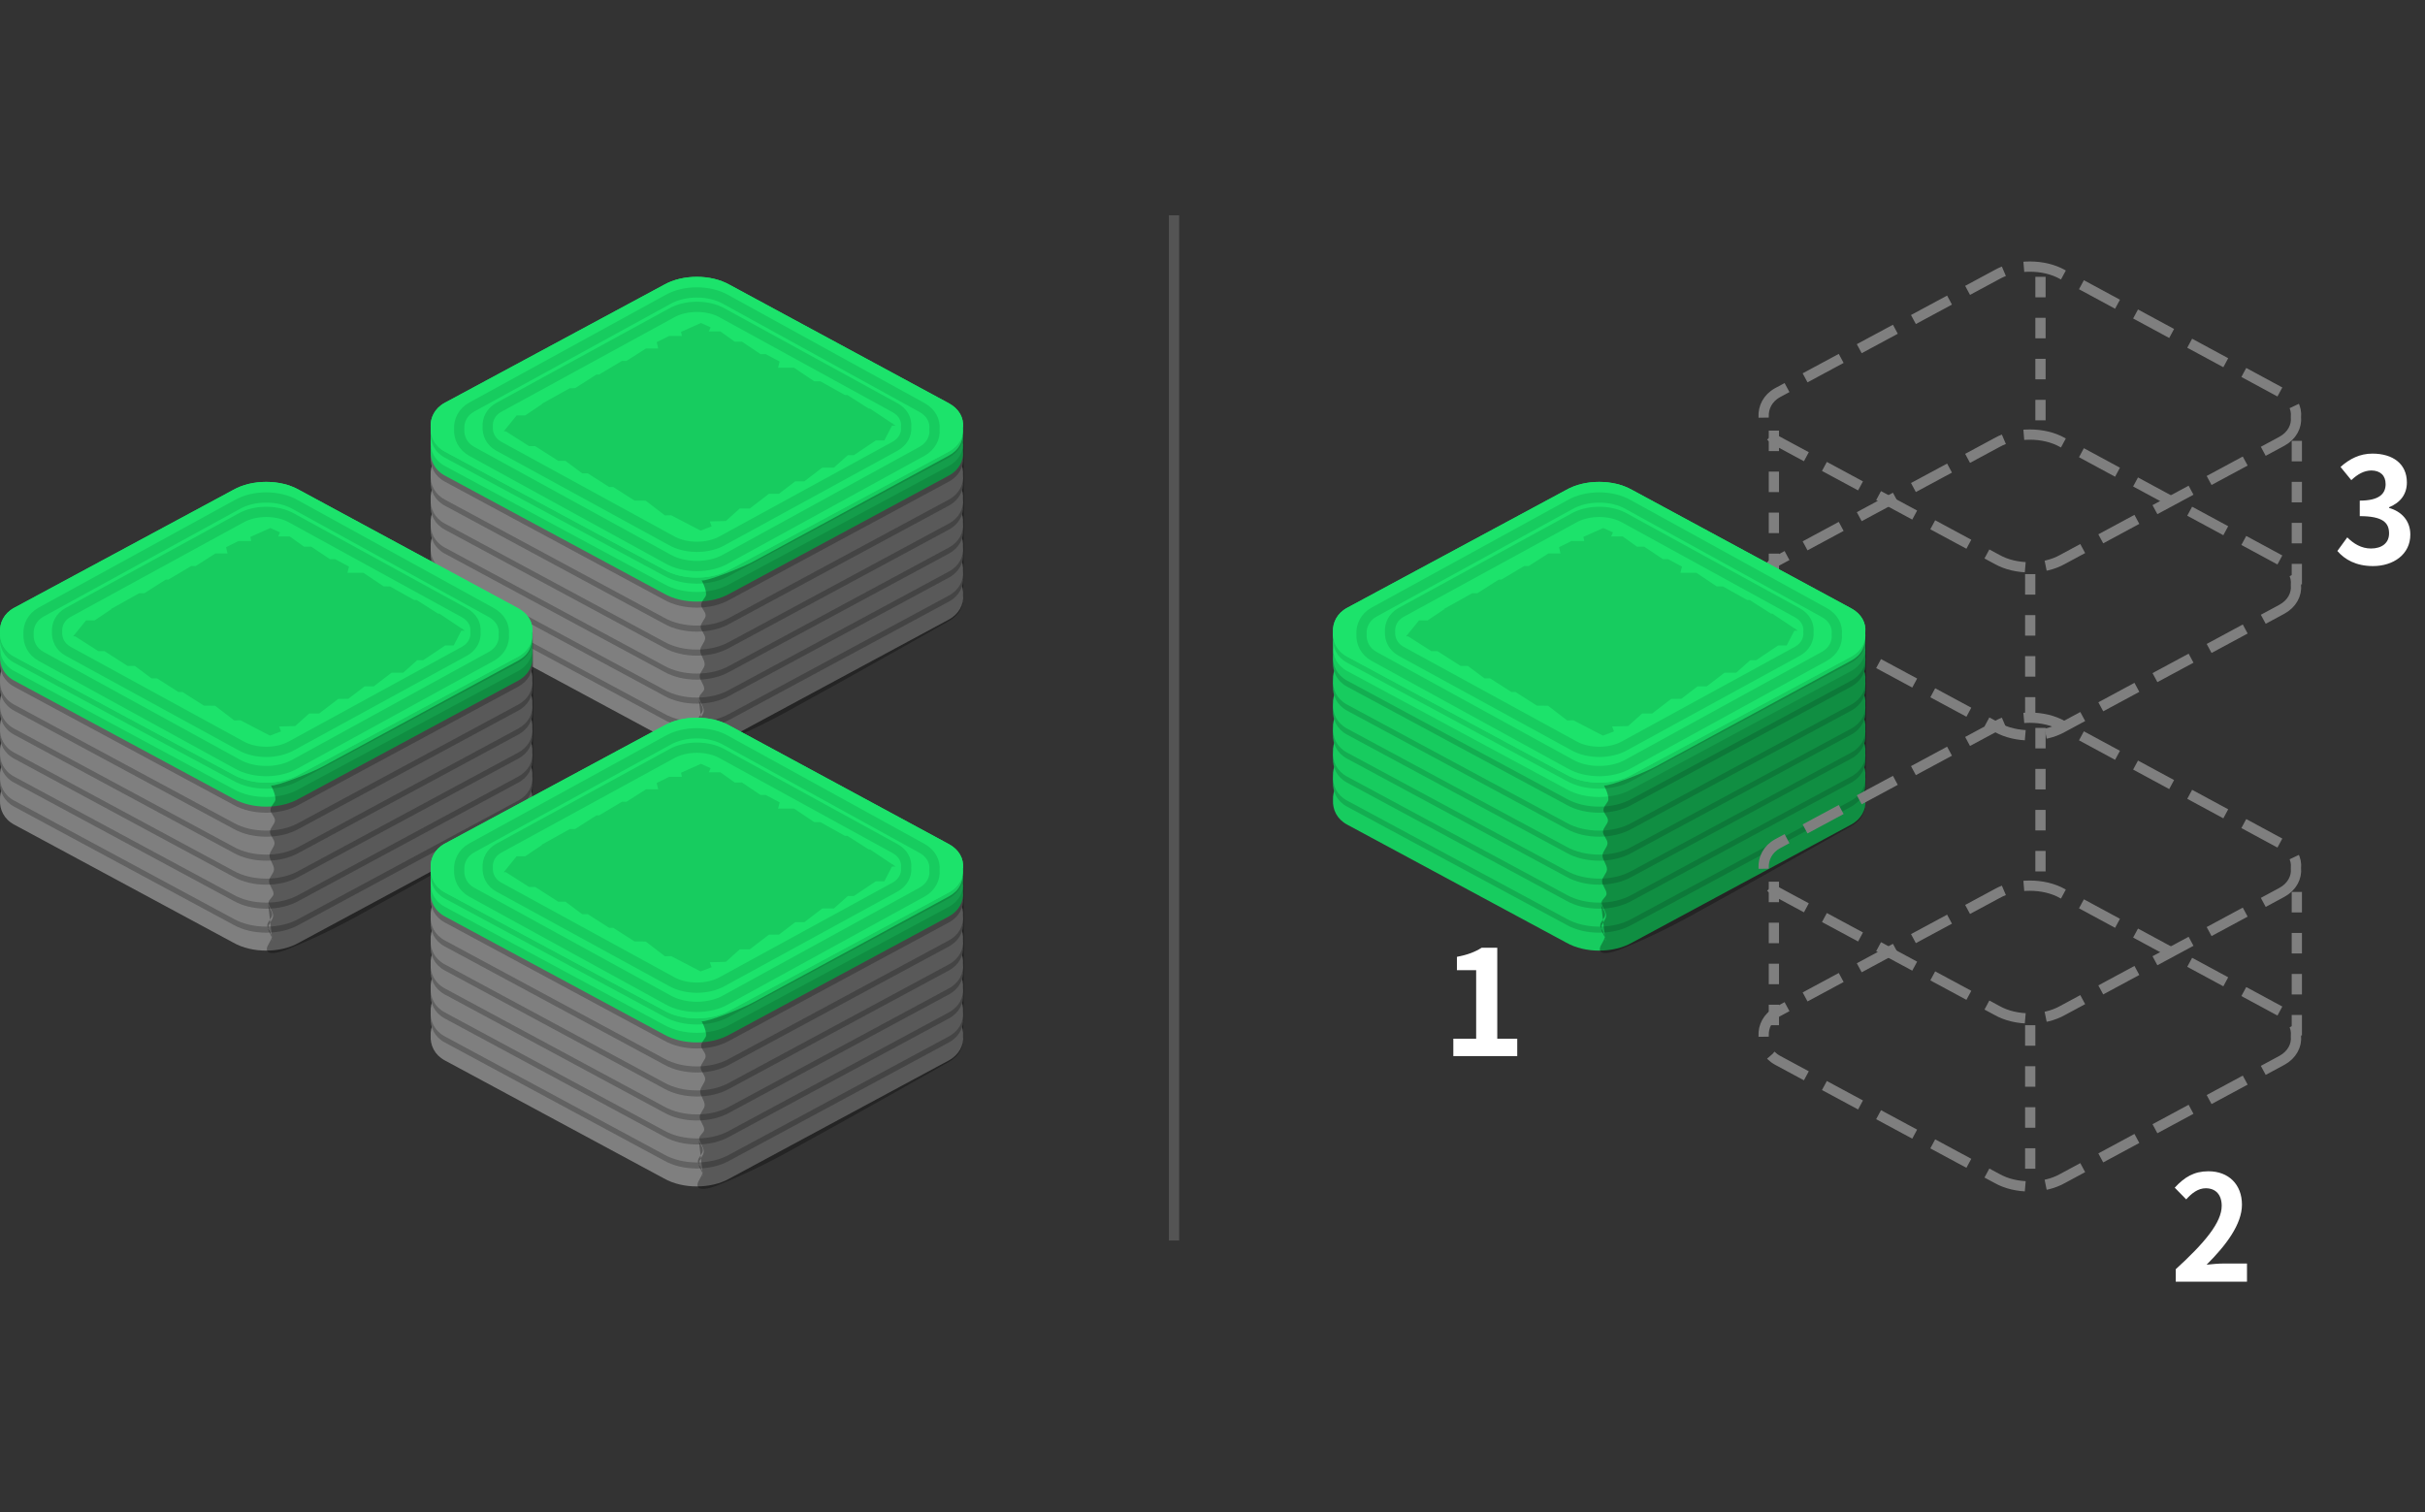 <svg 
 xmlns="http://www.w3.org/2000/svg"
 xmlns:xlink="http://www.w3.org/1999/xlink"
 width="236.5px" height="147.5px">
<rect width="100%" height="100%" fill="#333333" stroke="none"/>
<path fill-rule="evenodd"  fill="rgb(127, 127, 127)"
 d="M92.542,60.428 C93.533,59.891 94.003,58.957 93.913,58.076 C94.010,57.143 93.533,56.261 92.542,55.723 L71.173,44.174 C70.227,43.636 69.094,43.389 67.960,43.389 C66.828,43.389 65.687,43.636 64.741,44.174 L43.373,55.678 C42.381,56.216 41.956,57.149 42.001,58.030 C41.956,58.964 42.381,59.891 43.373,60.428 L64.741,71.939 C65.687,72.477 66.821,72.723 67.960,72.723 C69.094,72.723 70.227,72.477 71.173,71.939 L92.542,60.428 Z"/>
<path fill-rule="evenodd"  fill="rgb(98, 98, 98)"
 d="M92.542,58.680 C93.533,58.142 94.003,57.209 93.913,56.328 C94.010,55.395 93.533,54.513 92.542,53.975 L71.173,42.425 C70.227,41.887 69.094,41.641 67.960,41.641 C66.828,41.641 65.687,41.887 64.741,42.425 L43.373,53.930 C42.381,54.468 41.956,55.401 42.001,56.282 C41.956,57.216 42.381,58.142 43.373,58.680 L64.741,70.191 C65.687,70.729 66.821,70.975 67.960,70.975 C69.094,70.975 70.227,70.729 71.173,70.191 L92.542,58.680 Z"/>
<path fill-rule="evenodd"  fill="rgb(127, 127, 127)"
 d="M92.542,58.088 C93.533,57.550 94.003,56.617 93.913,55.735 C94.010,54.802 93.533,53.920 92.542,53.382 L71.173,41.833 C70.227,41.295 69.094,41.049 67.960,41.049 C66.828,41.049 65.687,41.295 64.741,41.833 L43.373,53.337 C42.381,53.875 41.956,54.808 42.001,55.690 C41.956,56.623 42.381,57.550 43.373,58.088 L64.741,69.598 C65.687,70.136 66.821,70.382 67.960,70.382 C69.094,70.382 70.227,70.136 71.173,69.598 L92.542,58.088 Z"/>
<path fill-rule="evenodd"  fill="rgb(98, 98, 98)"
 d="M92.542,56.340 C93.533,55.802 94.003,54.868 93.913,53.987 C94.010,53.054 93.533,52.172 92.542,51.634 L71.173,40.085 C70.227,39.547 69.094,39.300 67.960,39.300 C66.828,39.300 65.687,39.547 64.741,40.085 L43.373,51.589 C42.381,52.127 41.956,53.060 42.001,53.941 C41.956,54.875 42.381,55.802 43.373,56.340 L64.741,67.850 C65.687,68.388 66.821,68.634 67.960,68.634 C69.094,68.634 70.227,68.388 71.173,67.850 L92.542,56.340 Z"/>
<path fill-rule="evenodd"  fill="rgb(127, 127, 127)"
 d="M92.542,55.747 C93.533,55.209 94.003,54.276 93.913,53.394 C94.010,52.461 93.533,51.580 92.542,51.042 L71.173,39.492 C70.227,38.954 69.094,38.708 67.960,38.708 C66.828,38.708 65.687,38.954 64.741,39.492 L43.373,50.996 C42.381,51.534 41.956,52.468 42.001,53.349 C41.956,54.282 42.381,55.209 43.373,55.747 L64.741,67.257 C65.687,67.796 66.821,68.042 67.960,68.042 C69.094,68.042 70.227,67.796 71.173,67.257 L92.542,55.747 Z"/>
<path fill-rule="evenodd"  fill="rgb(98, 98, 98)"
 d="M92.542,53.999 C93.533,53.461 94.003,52.528 93.913,51.646 C94.010,50.713 93.533,49.831 92.542,49.293 L71.173,37.744 C70.227,37.206 69.094,36.960 67.960,36.960 C66.828,36.960 65.687,37.206 64.741,37.744 L43.373,49.248 C42.381,49.786 41.956,50.719 42.001,51.601 C41.956,52.534 42.381,53.461 43.373,53.999 L64.741,65.509 C65.687,66.047 66.821,66.294 67.960,66.294 C69.094,66.294 70.227,66.047 71.173,65.509 L92.542,53.999 Z"/>
<path fill-rule="evenodd"  fill="rgb(127, 127, 127)"
 d="M92.542,53.406 C93.533,52.868 94.003,51.935 93.913,51.054 C94.010,50.120 93.533,49.239 92.542,48.701 L71.173,37.151 C70.227,36.613 69.094,36.367 67.960,36.367 C66.828,36.367 65.687,36.613 64.741,37.151 L43.373,48.655 C42.381,49.193 41.956,50.127 42.001,51.008 C41.956,51.941 42.381,52.868 43.373,53.406 L64.741,64.917 C65.687,65.455 66.821,65.701 67.960,65.701 C69.094,65.701 70.227,65.455 71.173,64.917 L92.542,53.406 Z"/>
<path fill-rule="evenodd"  fill="rgb(98, 98, 98)"
 d="M92.542,51.658 C93.533,51.120 94.003,50.187 93.913,49.305 C94.010,48.372 93.533,47.491 92.542,46.953 L71.173,35.403 C70.227,34.865 69.094,34.619 67.960,34.619 C66.828,34.619 65.687,34.865 64.741,35.403 L43.373,46.907 C42.381,47.445 41.956,48.378 42.001,49.260 C41.956,50.193 42.381,51.120 43.373,51.658 L64.741,63.168 C65.687,63.707 66.821,63.953 67.960,63.953 C69.094,63.953 70.227,63.707 71.173,63.168 L92.542,51.658 Z"/>
<path fill-rule="evenodd"  fill="rgb(127, 127, 127)"
 d="M92.542,51.065 C93.533,50.528 94.003,49.594 93.913,48.713 C94.010,47.779 93.533,46.898 92.542,46.360 L71.173,34.810 C70.227,34.273 69.094,34.026 67.960,34.026 C66.828,34.026 65.687,34.273 64.741,34.810 L43.373,46.315 C42.381,46.853 41.956,47.786 42.001,48.667 C41.956,49.600 42.381,50.528 43.373,51.065 L64.741,62.576 C65.687,63.114 66.821,63.360 67.960,63.360 C69.094,63.360 70.227,63.114 71.173,62.576 L92.542,51.065 Z"/>
<path fill-rule="evenodd"  fill="rgb(98, 98, 98)"
 d="M92.542,49.317 C93.533,48.779 94.003,47.846 93.913,46.965 C94.010,46.031 93.533,45.150 92.542,44.612 L71.173,33.062 C70.227,32.524 69.094,32.278 67.960,32.278 C66.828,32.278 65.687,32.524 64.741,33.062 L43.373,44.566 C42.381,45.104 41.956,46.038 42.001,46.919 C41.956,47.852 42.381,48.779 43.373,49.317 L64.741,60.828 C65.687,61.366 66.821,61.612 67.960,61.612 C69.094,61.612 70.227,61.366 71.173,60.828 L92.542,49.317 Z"/>
<path fill-rule="evenodd"  fill="rgb(127, 127, 127)"
 d="M92.542,48.725 C93.533,48.187 94.003,47.253 93.913,46.372 C94.010,45.439 93.533,44.557 92.542,44.019 L71.173,32.470 C70.227,31.932 69.094,31.685 67.960,31.685 C66.828,31.685 65.687,31.932 64.741,32.470 L43.373,43.974 C42.381,44.512 41.956,45.445 42.001,46.327 C41.956,47.259 42.381,48.187 43.373,48.725 L64.741,60.235 C65.687,60.773 66.821,61.019 67.960,61.019 C69.094,61.019 70.227,60.773 71.173,60.235 L92.542,48.725 Z"/>
<path fill-rule="evenodd"  fill="rgb(98, 98, 98)"
 d="M92.542,46.976 C93.533,46.438 94.003,45.505 93.913,44.624 C94.010,43.691 93.533,42.809 92.542,42.271 L71.173,30.722 C70.227,30.184 69.094,29.937 67.960,29.937 C66.828,29.937 65.687,30.184 64.741,30.722 L43.373,42.226 C42.381,42.764 41.956,43.697 42.001,44.578 C41.956,45.512 42.381,46.438 43.373,46.976 L64.741,58.487 C65.687,59.025 66.821,59.271 67.960,59.271 C69.094,59.271 70.227,59.025 71.173,58.487 L92.542,46.976 Z"/>
<path fill-rule="evenodd"  fill="rgb(23, 204, 95)"
 d="M92.542,46.384 C93.533,45.846 94.003,44.913 93.913,44.031 C94.010,43.098 93.533,42.216 92.542,41.678 L71.173,30.129 C70.227,29.591 69.094,29.345 67.960,29.345 C66.828,29.345 65.687,29.591 64.741,30.129 L43.373,41.633 C42.381,42.171 41.956,43.104 42.001,43.986 C41.956,44.919 42.381,45.846 43.373,46.384 L64.741,57.894 C65.687,58.432 66.821,58.679 67.960,58.679 C69.094,58.679 70.227,58.432 71.173,57.894 L92.542,46.384 Z"/>
<path fill-rule="evenodd"  fill="rgb(28, 227, 107)"
 d="M92.542,45.447 C93.533,44.910 94.003,43.976 93.913,43.095 C94.010,42.162 93.533,41.280 92.542,40.742 L71.173,29.192 C70.227,28.654 69.094,28.408 67.960,28.408 C66.828,28.408 65.687,28.654 64.741,29.192 L43.373,40.697 C42.381,41.235 41.956,42.168 42.001,43.049 C41.956,43.983 42.381,44.910 43.373,45.447 L64.741,56.958 C65.687,57.496 66.821,57.742 67.960,57.742 C69.094,57.742 70.227,57.496 71.173,56.958 L92.542,45.447 Z"/>
<path fill-rule="evenodd"  fill="rgb(23, 204, 95)"
 d="M92.542,44.636 C93.533,44.098 94.003,43.164 93.913,42.283 C94.010,41.350 93.533,40.468 92.542,39.930 L71.173,28.381 C70.227,27.843 69.094,27.596 67.960,27.596 C66.828,27.596 65.687,27.843 64.741,28.381 L43.373,39.885 C42.381,40.423 41.956,41.356 42.001,42.238 C41.956,43.171 42.381,44.098 43.373,44.636 L64.741,56.146 C65.687,56.684 66.821,56.930 67.960,56.930 C69.094,56.930 70.227,56.684 71.173,56.146 L92.542,44.636 Z"/>
<path fill-rule="evenodd"  fill="rgb(28, 227, 107)"
 d="M92.542,44.043 C93.533,43.505 94.003,42.572 93.913,41.690 C94.010,40.757 93.533,39.876 92.542,39.337 L71.173,27.788 C70.227,27.250 69.094,27.004 67.960,27.004 C66.828,27.004 65.687,27.250 64.741,27.788 L43.373,39.292 C42.381,39.830 41.956,40.764 42.001,41.645 C41.956,42.578 42.381,43.505 43.373,44.043 L64.741,55.554 C65.687,56.091 66.821,56.338 67.960,56.338 C69.094,56.338 70.227,56.091 71.173,55.554 L92.542,44.043 Z"/>
<path fill-rule="evenodd"  fill="rgb(28, 227, 107)"
 d="M92.542,44.043 C93.533,43.505 94.003,42.572 93.913,41.690 C94.010,40.757 93.533,39.876 92.542,39.337 L71.173,27.788 C70.227,27.250 69.094,27.004 67.960,27.004 C66.828,27.004 65.687,27.250 64.741,27.788 L43.373,39.292 C42.381,39.830 41.956,40.764 42.001,41.645 C41.956,42.578 42.381,43.505 43.373,44.043 L64.741,55.554 C65.687,56.091 66.821,56.338 67.960,56.338 C69.094,56.338 70.227,56.091 71.173,55.554 L92.542,44.043 Z"/>
<path fill-rule="evenodd"  stroke="rgb(23, 204, 95)" stroke-width="1px" stroke-linecap="butt" stroke-linejoin="miter" fill="none"
 d="M87.291,43.526 C88.070,43.097 88.439,42.352 88.369,41.649 C88.444,40.904 88.070,40.200 87.291,39.771 L70.494,30.555 C69.751,30.125 68.860,29.929 67.969,29.929 C67.078,29.929 66.183,30.125 65.439,30.555 L48.643,39.735 C47.863,40.164 47.529,40.909 47.565,41.613 C47.529,42.357 47.863,43.097 48.643,43.526 L65.439,52.712 C66.183,53.141 67.073,53.338 67.969,53.338 C68.860,53.338 69.751,53.141 70.494,52.712 L87.291,43.526 Z"/>
<path fill-rule="evenodd"  stroke="rgb(23, 204, 95)" stroke-width="1px" stroke-linecap="butt" stroke-linejoin="miter" fill="none"
 d="M89.911,44.026 C90.796,43.536 91.215,42.688 91.135,41.886 C91.221,41.036 90.796,40.235 89.911,39.745 L70.830,29.238 C69.986,28.749 68.973,28.525 67.962,28.525 C66.950,28.525 65.932,28.749 65.087,29.238 L46.007,39.704 C45.122,40.193 44.743,41.042 44.783,41.844 C44.743,42.693 45.122,43.536 46.007,44.026 L65.087,54.497 C65.932,54.987 66.944,55.211 67.962,55.211 C68.973,55.211 69.986,54.987 70.830,54.497 L89.911,44.026 Z"/>
<path fill-rule="evenodd"  stroke="rgb(23, 204, 95)" stroke-width="1px" stroke-linecap="butt" stroke-linejoin="miter" fill="none"
 d="M69.103,32.384 L68.359,32.051 L66.622,32.827 L70.095,32.827 L70.715,33.270 L65.382,33.270 L64.267,33.823 L72.203,33.823 L73.196,34.488 L63.150,34.488 L62.282,35.041 L74.559,35.041 L75.799,35.705 L60.794,35.705 L59.678,36.370 L77.288,36.370 L78.280,37.034 L58.313,37.034 L57.446,37.588 L79.892,37.698 L80.884,38.252 L55.709,38.363 L54.717,38.916 L82.496,39.027 L83.365,39.581 L53.353,39.692 L52.361,40.356 L84.701,40.356 L85.693,41.020 L50.624,41.020 L50.176,41.574 L86.286,41.796 L85.941,42.460 L50.873,42.460 L51.741,43.013 L84.109,43.235 L83.117,43.900 L53.725,43.900 L54.593,44.453 L81.876,44.453 L81.132,45.117 L56.205,45.117 L56.950,45.671 L79.148,45.782 L78.280,46.446 L58.686,46.446 L59.553,47.000 L76.668,47.000 L75.799,47.664 L61.166,47.775 L62.034,48.328 L73.815,48.439 L72.947,49.104 L64.142,49.104 L65.011,49.768 L71.335,49.657 L70.591,50.322 L66.870,50.432 L68.359,51.208 L69.227,50.875 "/>
<path fill-rule="evenodd"  opacity="0.302" fill="rgb(0, 0, 0)"
 d="M92.542,60.578 C93.533,60.040 94.003,59.107 93.913,58.226 C94.010,57.293 94.044,40.762 93.913,41.690 C94.003,43.076 93.527,43.900 92.536,44.439 L73.526,54.738 C72.580,55.276 68.901,56.746 68.426,56.610 C68.422,56.609 68.876,57.400 68.862,57.982 C68.856,58.265 68.384,58.609 68.376,59.007 C68.369,59.317 68.825,59.660 68.818,60.032 C68.811,60.375 68.339,60.743 68.332,61.132 C68.325,61.490 68.781,61.865 68.773,62.257 C68.765,62.638 68.294,63.035 68.286,63.444 C68.278,63.884 68.732,64.340 68.723,64.808 C68.716,65.179 68.245,65.558 68.238,65.944 C68.230,66.355 68.686,66.774 68.678,67.198 C68.673,67.467 68.204,67.738 68.199,68.011 C68.191,68.441 68.646,68.877 68.638,69.317 C68.631,69.715 68.159,70.115 68.152,70.518 C68.144,70.931 68.600,71.346 68.592,71.762 C68.584,72.180 68.113,67.599 68.106,68.018 C68.098,68.416 68.555,68.813 68.547,69.209 C68.541,69.558 68.071,69.907 68.065,70.254 C68.058,70.618 68.515,70.981 68.508,71.341 C68.501,71.757 68.029,72.169 68.022,72.576 C68.015,72.988 68.527,73.153 69.818,72.678 C70.248,72.519 73.148,71.387 76.772,69.401 C83.814,65.542 92.542,60.578 92.542,60.578 Z"/>
<path fill-rule="evenodd"  fill="rgb(127, 127, 127)"
 d="M50.542,80.428 C51.533,79.890 52.003,78.957 51.913,78.076 C52.010,77.143 51.533,76.261 50.542,75.723 L29.173,64.174 C28.227,63.636 27.094,63.389 25.961,63.389 C24.828,63.389 23.688,63.636 22.741,64.174 L1.373,75.678 C0.382,76.216 -0.043,77.149 0.001,78.031 C-0.043,78.964 0.382,79.890 1.373,80.428 L22.741,91.939 C23.688,92.477 24.821,92.723 25.961,92.723 C27.094,92.723 28.227,92.477 29.173,91.939 L50.542,80.428 Z"/>
<path fill-rule="evenodd"  fill="rgb(98, 98, 98)"
 d="M50.542,78.680 C51.533,78.143 52.003,77.209 51.913,76.328 C52.010,75.394 51.533,74.513 50.542,73.975 L29.173,62.425 C28.227,61.887 27.094,61.641 25.961,61.641 C24.828,61.641 23.688,61.887 22.741,62.425 L1.373,73.930 C0.382,74.468 -0.043,75.401 0.001,76.282 C-0.043,77.215 0.382,78.143 1.373,78.680 L22.741,90.191 C23.688,90.729 24.821,90.975 25.961,90.975 C27.094,90.975 28.227,90.729 29.173,90.191 L50.542,78.680 Z"/>
<path fill-rule="evenodd"  fill="rgb(127, 127, 127)"
 d="M50.542,78.088 C51.533,77.550 52.003,76.617 51.913,75.735 C52.010,74.802 51.533,73.920 50.542,73.382 L29.173,61.833 C28.227,61.295 27.094,61.049 25.961,61.049 C24.828,61.049 23.688,61.295 22.741,61.833 L1.373,73.337 C0.382,73.875 -0.043,74.808 0.001,75.690 C-0.043,76.623 0.382,77.550 1.373,78.088 L22.741,89.598 C23.688,90.136 24.821,90.382 25.961,90.382 C27.094,90.382 28.227,90.136 29.173,89.598 L50.542,78.088 Z"/>
<path fill-rule="evenodd"  fill="rgb(98, 98, 98)"
 d="M50.542,76.340 C51.533,75.802 52.003,74.868 51.913,73.987 C52.010,73.054 51.533,72.172 50.542,71.634 L29.173,60.085 C28.227,59.547 27.094,59.300 25.961,59.300 C24.828,59.300 23.688,59.547 22.741,60.085 L1.373,71.589 C0.382,72.127 -0.043,73.060 0.001,73.942 C-0.043,74.875 0.382,75.802 1.373,76.340 L22.741,87.850 C23.688,88.388 24.821,88.634 25.961,88.634 C27.094,88.634 28.227,88.388 29.173,87.850 L50.542,76.340 Z"/>
<path fill-rule="evenodd"  fill="rgb(127, 127, 127)"
 d="M50.542,75.747 C51.533,75.209 52.003,74.276 51.913,73.394 C52.010,72.461 51.533,71.579 50.542,71.041 L29.173,59.492 C28.227,58.954 27.094,58.708 25.961,58.708 C24.828,58.708 23.688,58.954 22.741,59.492 L1.373,70.996 C0.382,71.534 -0.043,72.467 0.001,73.349 C-0.043,74.282 0.382,75.209 1.373,75.747 L22.741,87.257 C23.688,87.795 24.821,88.042 25.961,88.042 C27.094,88.042 28.227,87.795 29.173,87.257 L50.542,75.747 Z"/>
<path fill-rule="evenodd"  fill="rgb(98, 98, 98)"
 d="M50.542,73.999 C51.533,73.461 52.003,72.528 51.913,71.646 C52.010,70.713 51.533,69.831 50.542,69.293 L29.173,57.744 C28.227,57.206 27.094,56.960 25.961,56.960 C24.828,56.960 23.688,57.206 22.741,57.744 L1.373,69.248 C0.382,69.786 -0.043,70.719 0.001,71.601 C-0.043,72.534 0.382,73.461 1.373,73.999 L22.741,85.509 C23.688,86.047 24.821,86.294 25.961,86.294 C27.094,86.294 28.227,86.047 29.173,85.509 L50.542,73.999 Z"/>
<path fill-rule="evenodd"  fill="rgb(127, 127, 127)"
 d="M50.542,73.406 C51.533,72.868 52.003,71.935 51.913,71.054 C52.010,70.120 51.533,69.239 50.542,68.701 L29.173,57.151 C28.227,56.613 27.094,56.367 25.961,56.367 C24.828,56.367 23.688,56.613 22.741,57.151 L1.373,68.656 C0.382,69.193 -0.043,70.127 0.001,71.008 C-0.043,71.941 0.382,72.868 1.373,73.406 L22.741,84.917 C23.688,85.455 24.821,85.701 25.961,85.701 C27.094,85.701 28.227,85.455 29.173,84.917 L50.542,73.406 Z"/>
<path fill-rule="evenodd"  fill="rgb(98, 98, 98)"
 d="M50.542,71.658 C51.533,71.120 52.003,70.187 51.913,69.305 C52.010,68.372 51.533,67.491 50.542,66.952 L29.173,55.403 C28.227,54.865 27.094,54.619 25.961,54.619 C24.828,54.619 23.688,54.865 22.741,55.403 L1.373,66.907 C0.382,67.445 -0.043,68.379 0.001,69.260 C-0.043,70.193 0.382,71.120 1.373,71.658 L22.741,83.168 C23.688,83.706 24.821,83.953 25.961,83.953 C27.094,83.953 28.227,83.706 29.173,83.168 L50.542,71.658 Z"/>
<path fill-rule="evenodd"  fill="rgb(127, 127, 127)"
 d="M50.542,71.066 C51.533,70.527 52.003,69.594 51.913,68.713 C52.010,67.780 51.533,66.898 50.542,66.360 L29.173,54.810 C28.227,54.272 27.094,54.026 25.961,54.026 C24.828,54.026 23.688,54.272 22.741,54.810 L1.373,66.315 C0.382,66.853 -0.043,67.786 0.001,68.667 C-0.043,69.600 0.382,70.527 1.373,71.066 L22.741,82.576 C23.688,83.114 24.821,83.360 25.961,83.360 C27.094,83.360 28.227,83.114 29.173,82.576 L50.542,71.066 Z"/>
<path fill-rule="evenodd"  fill="rgb(98, 98, 98)"
 d="M50.542,69.317 C51.533,68.779 52.003,67.846 51.913,66.965 C52.010,66.031 51.533,65.150 50.542,64.612 L29.173,53.062 C28.227,52.524 27.094,52.278 25.961,52.278 C24.828,52.278 23.688,52.524 22.741,53.062 L1.373,64.567 C0.382,65.104 -0.043,66.038 0.001,66.919 C-0.043,67.852 0.382,68.779 1.373,69.317 L22.741,80.828 C23.688,81.366 24.821,81.612 25.961,81.612 C27.094,81.612 28.227,81.366 29.173,80.828 L50.542,69.317 Z"/>
<path fill-rule="evenodd"  fill="rgb(127, 127, 127)"
 d="M50.542,68.725 C51.533,68.187 52.003,67.254 51.913,66.372 C52.010,65.439 51.533,64.557 50.542,64.019 L29.173,52.470 C28.227,51.932 27.094,51.685 25.961,51.685 C24.828,51.685 23.688,51.932 22.741,52.470 L1.373,63.974 C0.382,64.512 -0.043,65.445 0.001,66.326 C-0.043,67.260 0.382,68.187 1.373,68.725 L22.741,80.235 C23.688,80.773 24.821,81.019 25.961,81.019 C27.094,81.019 28.227,80.773 29.173,80.235 L50.542,68.725 Z"/>
<path fill-rule="evenodd"  fill="rgb(98, 98, 98)"
 d="M50.542,66.977 C51.533,66.438 52.003,65.505 51.913,64.624 C52.010,63.691 51.533,62.809 50.542,62.271 L29.173,50.722 C28.227,50.183 27.094,49.937 25.961,49.937 C24.828,49.937 23.688,50.183 22.741,50.722 L1.373,62.226 C0.382,62.764 -0.043,63.697 0.001,64.578 C-0.043,65.511 0.382,66.438 1.373,66.977 L22.741,78.487 C23.688,79.025 24.821,79.271 25.961,79.271 C27.094,79.271 28.227,79.025 29.173,78.487 L50.542,66.977 Z"/>
<path fill-rule="evenodd"  fill="rgb(23, 204, 95)"
 d="M50.542,66.384 C51.533,65.846 52.003,64.913 51.913,64.031 C52.010,63.098 51.533,62.216 50.542,61.678 L29.173,50.129 C28.227,49.591 27.094,49.345 25.961,49.345 C24.828,49.345 23.688,49.591 22.741,50.129 L1.373,61.633 C0.382,62.171 -0.043,63.104 0.001,63.986 C-0.043,64.919 0.382,65.846 1.373,66.384 L22.741,77.894 C23.688,78.432 24.821,78.679 25.961,78.679 C27.094,78.679 28.227,78.432 29.173,77.894 L50.542,66.384 Z"/>
<path fill-rule="evenodd"  fill="rgb(28, 227, 107)"
 d="M50.542,65.447 C51.533,64.910 52.003,63.976 51.913,63.095 C52.010,62.162 51.533,61.280 50.542,60.742 L29.173,49.192 C28.227,48.654 27.094,48.408 25.961,48.408 C24.828,48.408 23.688,48.654 22.741,49.192 L1.373,60.697 C0.382,61.235 -0.043,62.168 0.001,63.049 C-0.043,63.983 0.382,64.910 1.373,65.447 L22.741,76.958 C23.688,77.496 24.821,77.742 25.961,77.742 C27.094,77.742 28.227,77.496 29.173,76.958 L50.542,65.447 Z"/>
<path fill-rule="evenodd"  fill="rgb(23, 204, 95)"
 d="M50.542,64.636 C51.533,64.098 52.003,63.164 51.913,62.283 C52.010,61.350 51.533,60.468 50.542,59.930 L29.173,48.381 C28.227,47.843 27.094,47.596 25.961,47.596 C24.828,47.596 23.688,47.843 22.741,48.381 L1.373,59.885 C0.382,60.423 -0.043,61.356 0.001,62.238 C-0.043,63.171 0.382,64.098 1.373,64.636 L22.741,76.146 C23.688,76.684 24.821,76.930 25.961,76.930 C27.094,76.930 28.227,76.684 29.173,76.146 L50.542,64.636 Z"/>
<path fill-rule="evenodd"  fill="rgb(28, 227, 107)"
 d="M50.542,64.043 C51.533,63.505 52.003,62.572 51.913,61.690 C52.010,60.757 51.533,59.875 50.542,59.338 L29.173,47.788 C28.227,47.250 27.094,47.004 25.961,47.004 C24.828,47.004 23.688,47.250 22.741,47.788 L1.373,59.292 C0.382,59.830 -0.043,60.763 0.001,61.645 C-0.043,62.578 0.382,63.505 1.373,64.043 L22.741,75.554 C23.688,76.091 24.821,76.338 25.961,76.338 C27.094,76.338 28.227,76.091 29.173,75.554 L50.542,64.043 Z"/>
<path fill-rule="evenodd"  fill="rgb(28, 227, 107)"
 d="M50.542,64.043 C51.533,63.505 52.003,62.572 51.913,61.690 C52.010,60.757 51.533,59.875 50.542,59.338 L29.173,47.788 C28.227,47.250 27.094,47.004 25.961,47.004 C24.828,47.004 23.688,47.250 22.741,47.788 L1.373,59.292 C0.382,59.830 -0.043,60.763 0.001,61.645 C-0.043,62.578 0.382,63.505 1.373,64.043 L22.741,75.554 C23.688,76.091 24.821,76.338 25.961,76.338 C27.094,76.338 28.227,76.091 29.173,75.554 L50.542,64.043 Z"/>
<path fill-rule="evenodd"  stroke="rgb(23, 204, 95)" stroke-width="1px" stroke-linecap="butt" stroke-linejoin="miter" fill="none"
 d="M45.291,63.526 C46.070,63.097 46.440,62.352 46.369,61.649 C46.445,60.904 46.070,60.201 45.291,59.771 L28.494,50.554 C27.751,50.125 26.859,49.929 25.969,49.929 C25.079,49.929 24.183,50.125 23.439,50.554 L6.643,59.735 C5.863,60.164 5.529,60.909 5.564,61.612 C5.529,62.357 5.863,63.097 6.643,63.526 L23.439,72.712 C24.183,73.141 25.074,73.337 25.969,73.337 C26.859,73.337 27.751,73.141 28.494,72.712 L45.291,63.526 Z"/>
<path fill-rule="evenodd"  stroke="rgb(23, 204, 95)" stroke-width="1px" stroke-linecap="butt" stroke-linejoin="miter" fill="none"
 d="M47.910,64.026 C48.795,63.536 49.215,62.687 49.135,61.886 C49.221,61.037 48.795,60.234 47.910,59.745 L28.830,49.238 C27.986,48.749 26.974,48.525 25.962,48.525 C24.950,48.525 23.933,48.749 23.088,49.238 L4.008,59.704 C3.122,60.193 2.743,61.042 2.783,61.844 C2.743,62.693 3.122,63.536 4.008,64.026 L23.088,74.497 C23.933,74.987 24.944,75.211 25.962,75.211 C26.974,75.211 27.986,74.987 28.830,74.497 L47.910,64.026 Z"/>
<path fill-rule="evenodd"  stroke="rgb(23, 204, 95)" stroke-width="1px" stroke-linecap="butt" stroke-linejoin="miter" fill="none"
 d="M27.103,52.384 L26.359,52.051 L24.622,52.826 L28.095,52.826 L28.715,53.269 L23.382,53.269 L22.267,53.823 L30.203,53.823 L31.196,54.487 L21.150,54.487 L20.282,55.041 L32.560,55.041 L33.799,55.706 L18.794,55.706 L17.678,56.370 L35.288,56.370 L36.280,57.034 L16.314,57.034 L15.445,57.588 L37.892,57.699 L38.884,58.252 L13.709,58.363 L12.717,58.917 L40.497,59.027 L41.365,59.581 L11.353,59.691 L10.361,60.356 L42.701,60.356 L43.694,61.020 L8.625,61.020 L8.176,61.574 L44.286,61.795 L43.942,62.460 L8.873,62.460 L9.741,63.014 L42.109,63.235 L41.116,63.899 L11.725,63.899 L12.593,64.453 L39.876,64.453 L39.132,65.117 L14.205,65.117 L14.949,65.671 L37.148,65.782 L36.280,66.446 L16.685,66.446 L17.554,67.000 L34.668,67.000 L33.799,67.664 L19.166,67.775 L20.034,68.329 L31.816,68.439 L30.947,69.103 L22.143,69.103 L23.010,69.768 L29.335,69.657 L28.591,70.322 L24.870,70.432 L26.359,71.207 L27.227,70.875 "/>
<path fill-rule="evenodd"  opacity="0.302" fill="rgb(0, 0, 0)"
 d="M50.542,80.578 C51.533,80.040 52.003,79.107 51.913,78.226 C52.010,77.292 52.044,60.761 51.913,61.690 C52.003,63.076 51.527,63.900 50.536,64.439 L31.526,74.738 C30.580,75.276 26.901,76.746 26.426,76.610 C26.423,76.609 26.877,77.400 26.862,77.982 C26.856,78.265 26.384,78.609 26.376,79.007 C26.369,79.318 26.825,79.660 26.817,80.032 C26.811,80.375 26.339,80.743 26.332,81.133 C26.324,81.490 26.781,81.865 26.773,82.257 C26.765,82.638 26.294,83.035 26.286,83.444 C26.277,83.884 26.732,84.340 26.723,84.808 C26.716,85.179 26.245,85.558 26.238,85.944 C26.230,86.355 26.686,86.773 26.678,87.198 C26.673,87.467 26.204,87.738 26.199,88.011 C26.191,88.441 26.646,88.877 26.638,89.317 C26.630,89.715 26.159,90.116 26.152,90.518 C26.144,90.931 26.600,91.346 26.593,91.762 C26.585,92.180 26.113,87.599 26.105,88.018 C26.098,88.416 26.555,88.813 26.547,89.209 C26.541,89.558 26.071,89.907 26.064,90.254 C26.058,90.618 26.515,90.981 26.508,91.341 C26.501,91.757 26.029,92.169 26.022,92.576 C26.014,92.988 26.528,93.154 27.818,92.678 C28.248,92.519 31.148,91.387 34.773,89.401 C41.815,85.542 50.542,80.578 50.542,80.578 Z"/>
<path fill-rule="evenodd"  fill="rgb(127, 127, 127)"
 d="M92.542,103.429 C93.533,102.891 94.003,101.958 93.913,101.076 C94.010,100.143 93.533,99.261 92.542,98.723 L71.173,87.174 C70.227,86.636 69.094,86.389 67.960,86.389 C66.828,86.389 65.687,86.636 64.741,87.174 L43.373,98.678 C42.381,99.216 41.956,100.149 42.001,101.030 C41.956,101.964 42.381,102.891 43.373,103.429 L64.741,114.939 C65.687,115.477 66.821,115.723 67.960,115.723 C69.094,115.723 70.227,115.477 71.173,114.939 L92.542,103.429 Z"/>
<path fill-rule="evenodd"  fill="rgb(98, 98, 98)"
 d="M92.542,101.680 C93.533,101.142 94.003,100.209 93.913,99.328 C94.010,98.394 93.533,97.513 92.542,96.975 L71.173,85.426 C70.227,84.887 69.094,84.641 67.960,84.641 C66.828,84.641 65.687,84.887 64.741,85.426 L43.373,96.930 C42.381,97.468 41.956,98.401 42.001,99.282 C41.956,100.216 42.381,101.142 43.373,101.680 L64.741,113.191 C65.687,113.729 66.821,113.975 67.960,113.975 C69.094,113.975 70.227,113.729 71.173,113.191 L92.542,101.680 Z"/>
<path fill-rule="evenodd"  fill="rgb(127, 127, 127)"
 d="M92.542,101.088 C93.533,100.550 94.003,99.617 93.913,98.735 C94.010,97.802 93.533,96.920 92.542,96.382 L71.173,84.833 C70.227,84.295 69.094,84.048 67.960,84.048 C66.828,84.048 65.687,84.295 64.741,84.833 L43.373,96.337 C42.381,96.875 41.956,97.808 42.001,98.690 C41.956,99.623 42.381,100.550 43.373,101.088 L64.741,112.598 C65.687,113.136 66.821,113.383 67.960,113.383 C69.094,113.383 70.227,113.136 71.173,112.598 L92.542,101.088 Z"/>
<path fill-rule="evenodd"  fill="rgb(98, 98, 98)"
 d="M92.542,99.340 C93.533,98.802 94.003,97.868 93.913,96.987 C94.010,96.054 93.533,95.172 92.542,94.634 L71.173,83.085 C70.227,82.546 69.094,82.300 67.960,82.300 C66.828,82.300 65.687,82.546 64.741,83.085 L43.373,94.589 C42.381,95.127 41.956,96.060 42.001,96.941 C41.956,97.875 42.381,98.802 43.373,99.340 L64.741,110.850 C65.687,111.388 66.821,111.634 67.960,111.634 C69.094,111.634 70.227,111.388 71.173,110.850 L92.542,99.340 Z"/>
<path fill-rule="evenodd"  fill="rgb(127, 127, 127)"
 d="M92.542,98.747 C93.533,98.209 94.003,97.276 93.913,96.394 C94.010,95.461 93.533,94.579 92.542,94.041 L71.173,82.492 C70.227,81.954 69.094,81.708 67.960,81.708 C66.828,81.708 65.687,81.954 64.741,82.492 L43.373,93.996 C42.381,94.534 41.956,95.467 42.001,96.349 C41.956,97.282 42.381,98.209 43.373,98.747 L64.741,110.258 C65.687,110.796 66.821,111.042 67.960,111.042 C69.094,111.042 70.227,110.796 71.173,110.258 L92.542,98.747 Z"/>
<path fill-rule="evenodd"  fill="rgb(98, 98, 98)"
 d="M92.542,96.999 C93.533,96.461 94.003,95.527 93.913,94.646 C94.010,93.713 93.533,92.831 92.542,92.293 L71.173,80.744 C70.227,80.206 69.094,79.960 67.960,79.960 C66.828,79.960 65.687,80.206 64.741,80.744 L43.373,92.248 C42.381,92.786 41.956,93.719 42.001,94.601 C41.956,95.534 42.381,96.461 43.373,96.999 L64.741,108.509 C65.687,109.047 66.821,109.294 67.960,109.294 C69.094,109.294 70.227,109.047 71.173,108.509 L92.542,96.999 Z"/>
<path fill-rule="evenodd"  fill="rgb(127, 127, 127)"
 d="M92.542,96.406 C93.533,95.868 94.003,94.935 93.913,94.054 C94.010,93.120 93.533,92.239 92.542,91.701 L71.173,80.151 C70.227,79.613 69.094,79.367 67.960,79.367 C66.828,79.367 65.687,79.613 64.741,80.151 L43.373,91.655 C42.381,92.193 41.956,93.127 42.001,94.008 C41.956,94.941 42.381,95.868 43.373,96.406 L64.741,107.917 C65.687,108.455 66.821,108.701 67.960,108.701 C69.094,108.701 70.227,108.455 71.173,107.917 L92.542,96.406 Z"/>
<path fill-rule="evenodd"  fill="rgb(98, 98, 98)"
 d="M92.542,94.658 C93.533,94.120 94.003,93.187 93.913,92.306 C94.010,91.372 93.533,90.491 92.542,89.953 L71.173,78.403 C70.227,77.865 69.094,77.619 67.960,77.619 C66.828,77.619 65.687,77.865 64.741,78.403 L43.373,89.907 C42.381,90.445 41.956,91.378 42.001,92.260 C41.956,93.193 42.381,94.120 43.373,94.658 L64.741,106.169 C65.687,106.707 66.821,106.953 67.960,106.953 C69.094,106.953 70.227,106.707 71.173,106.169 L92.542,94.658 Z"/>
<path fill-rule="evenodd"  fill="rgb(127, 127, 127)"
 d="M92.542,94.065 C93.533,93.528 94.003,92.594 93.913,91.713 C94.010,90.779 93.533,89.898 92.542,89.360 L71.173,77.810 C70.227,77.272 69.094,77.026 67.960,77.026 C66.828,77.026 65.687,77.272 64.741,77.810 L43.373,89.315 C42.381,89.853 41.956,90.786 42.001,91.667 C41.956,92.600 42.381,93.528 43.373,94.065 L64.741,105.576 C65.687,106.114 66.821,106.360 67.960,106.360 C69.094,106.360 70.227,106.114 71.173,105.576 L92.542,94.065 Z"/>
<path fill-rule="evenodd"  fill="rgb(98, 98, 98)"
 d="M92.542,92.317 C93.533,91.779 94.003,90.846 93.913,89.965 C94.010,89.032 93.533,88.150 92.542,87.612 L71.173,76.062 C70.227,75.524 69.094,75.278 67.960,75.278 C66.828,75.278 65.687,75.524 64.741,76.062 L43.373,87.566 C42.381,88.104 41.956,89.038 42.001,89.919 C41.956,90.852 42.381,91.779 43.373,92.317 L64.741,103.828 C65.687,104.366 66.821,104.612 67.960,104.612 C69.094,104.612 70.227,104.366 71.173,103.828 L92.542,92.317 Z"/>
<path fill-rule="evenodd"  fill="rgb(127, 127, 127)"
 d="M92.542,91.725 C93.533,91.187 94.003,90.253 93.913,89.372 C94.010,88.439 93.533,87.557 92.542,87.019 L71.173,75.470 C70.227,74.932 69.094,74.685 67.960,74.685 C66.828,74.685 65.687,74.932 64.741,75.470 L43.373,86.974 C42.381,87.512 41.956,88.445 42.001,89.327 C41.956,90.259 42.381,91.187 43.373,91.725 L64.741,103.235 C65.687,103.773 66.821,104.019 67.960,104.019 C69.094,104.019 70.227,103.773 71.173,103.235 L92.542,91.725 Z"/>
<path fill-rule="evenodd"  fill="rgb(98, 98, 98)"
 d="M92.542,89.976 C93.533,89.439 94.003,88.505 93.913,87.624 C94.010,86.691 93.533,85.809 92.542,85.271 L71.173,73.721 C70.227,73.183 69.094,72.937 67.960,72.937 C66.828,72.937 65.687,73.183 64.741,73.721 L43.373,85.226 C42.381,85.763 41.956,86.697 42.001,87.578 C41.956,88.512 42.381,89.439 43.373,89.976 L64.741,101.487 C65.687,102.025 66.821,102.271 67.960,102.271 C69.094,102.271 70.227,102.025 71.173,101.487 L92.542,89.976 Z"/>
<path fill-rule="evenodd"  fill="rgb(23, 204, 95)"
 d="M92.542,89.384 C93.533,88.846 94.003,87.913 93.913,87.031 C94.010,86.098 93.533,85.216 92.542,84.678 L71.173,73.129 C70.227,72.591 69.094,72.344 67.960,72.344 C66.828,72.344 65.687,72.591 64.741,73.129 L43.373,84.633 C42.381,85.171 41.956,86.104 42.001,86.986 C41.956,87.919 42.381,88.846 43.373,89.384 L64.741,100.894 C65.687,101.432 66.821,101.678 67.960,101.678 C69.094,101.678 70.227,101.432 71.173,100.894 L92.542,89.384 Z"/>
<path fill-rule="evenodd"  fill="rgb(28, 227, 107)"
 d="M92.542,88.447 C93.533,87.910 94.003,86.976 93.913,86.095 C94.010,85.162 93.533,84.280 92.542,83.742 L71.173,72.193 C70.227,71.654 69.094,71.408 67.960,71.408 C66.828,71.408 65.687,71.654 64.741,72.193 L43.373,83.697 C42.381,84.235 41.956,85.168 42.001,86.049 C41.956,86.983 42.381,87.910 43.373,88.447 L64.741,99.958 C65.687,100.496 66.821,100.742 67.960,100.742 C69.094,100.742 70.227,100.496 71.173,99.958 L92.542,88.447 Z"/>
<path fill-rule="evenodd"  fill="rgb(23, 204, 95)"
 d="M92.542,87.636 C93.533,87.098 94.003,86.164 93.913,85.283 C94.010,84.350 93.533,83.468 92.542,82.930 L71.173,71.381 C70.227,70.843 69.094,70.596 67.960,70.596 C66.828,70.596 65.687,70.843 64.741,71.381 L43.373,82.885 C42.381,83.423 41.956,84.356 42.001,85.238 C41.956,86.171 42.381,87.098 43.373,87.636 L64.741,99.146 C65.687,99.684 66.821,99.930 67.960,99.930 C69.094,99.930 70.227,99.684 71.173,99.146 L92.542,87.636 Z"/>
<path fill-rule="evenodd"  fill="rgb(28, 227, 107)"
 d="M92.542,87.043 C93.533,86.505 94.003,85.572 93.913,84.690 C94.010,83.757 93.533,82.876 92.542,82.337 L71.173,70.788 C70.227,70.250 69.094,70.004 67.960,70.004 C66.828,70.004 65.687,70.250 64.741,70.788 L43.373,82.292 C42.381,82.830 41.956,83.763 42.001,84.645 C41.956,85.578 42.381,86.505 43.373,87.043 L64.741,98.553 C65.687,99.091 66.821,99.338 67.960,99.338 C69.094,99.338 70.227,99.091 71.173,98.553 L92.542,87.043 Z"/>
<path fill-rule="evenodd"  fill="rgb(28, 227, 107)"
 d="M92.542,87.043 C93.533,86.505 94.003,85.572 93.913,84.690 C94.010,83.757 93.533,82.876 92.542,82.337 L71.173,70.788 C70.227,70.250 69.094,70.004 67.960,70.004 C66.828,70.004 65.687,70.250 64.741,70.788 L43.373,82.292 C42.381,82.830 41.956,83.763 42.001,84.645 C41.956,85.578 42.381,86.505 43.373,87.043 L64.741,98.553 C65.687,99.091 66.821,99.338 67.960,99.338 C69.094,99.338 70.227,99.091 71.173,98.553 L92.542,87.043 Z"/>
<path fill-rule="evenodd"  stroke="rgb(23, 204, 95)" stroke-width="1px" stroke-linecap="butt" stroke-linejoin="miter" fill="none"
 d="M87.291,86.526 C88.070,86.097 88.439,85.352 88.369,84.649 C88.444,83.904 88.070,83.200 87.291,82.771 L70.494,73.555 C69.751,73.125 68.860,72.929 67.969,72.929 C67.078,72.929 66.183,73.125 65.439,73.555 L48.643,82.735 C47.863,83.164 47.529,83.909 47.565,84.612 C47.529,85.357 47.863,86.097 48.643,86.526 L65.439,95.712 C66.183,96.141 67.073,96.338 67.969,96.338 C68.860,96.338 69.751,96.141 70.494,95.712 L87.291,86.526 Z"/>
<path fill-rule="evenodd"  stroke="rgb(23, 204, 95)" stroke-width="1px" stroke-linecap="butt" stroke-linejoin="miter" fill="none"
 d="M89.911,87.026 C90.796,86.536 91.215,85.688 91.135,84.886 C91.221,84.037 90.796,83.234 89.911,82.745 L70.830,72.238 C69.986,71.749 68.973,71.525 67.962,71.525 C66.950,71.525 65.932,71.749 65.087,72.238 L46.007,82.704 C45.122,83.194 44.743,84.042 44.783,84.844 C44.743,85.693 45.122,86.536 46.007,87.026 L65.087,97.497 C65.932,97.987 66.944,98.211 67.962,98.211 C68.973,98.211 69.986,97.987 70.830,97.497 L89.911,87.026 Z"/>
<path fill-rule="evenodd"  stroke="rgb(23, 204, 95)" stroke-width="1px" stroke-linecap="butt" stroke-linejoin="miter" fill="none"
 d="M69.103,75.384 L68.359,75.051 L66.622,75.827 L70.095,75.827 L70.715,76.269 L65.382,76.269 L64.267,76.823 L72.203,76.823 L73.196,77.488 L63.150,77.488 L62.282,78.041 L74.559,78.041 L75.799,78.705 L60.794,78.705 L59.678,79.370 L77.288,79.370 L78.280,80.034 L58.313,80.034 L57.446,80.588 L79.892,80.698 L80.884,81.252 L55.709,81.363 L54.717,81.916 L82.496,82.027 L83.365,82.581 L53.353,82.692 L52.361,83.356 L84.701,83.356 L85.693,84.020 L50.624,84.020 L50.176,84.574 L86.286,84.796 L85.941,85.460 L50.873,85.460 L51.741,86.013 L84.109,86.235 L83.117,86.899 L53.725,86.899 L54.593,87.453 L81.876,87.453 L81.132,88.117 L56.205,88.117 L56.950,88.671 L79.148,88.782 L78.280,89.446 L58.686,89.446 L59.553,90.000 L76.668,90.000 L75.799,90.664 L61.166,90.775 L62.034,91.328 L73.815,91.439 L72.947,92.103 L64.142,92.103 L65.011,92.768 L71.335,92.657 L70.591,93.322 L66.870,93.432 L68.359,94.207 L69.227,93.875 "/>
<path fill-rule="evenodd"  opacity="0.302" fill="rgb(0, 0, 0)"
 d="M92.542,103.578 C93.533,103.040 94.003,102.107 93.913,101.226 C94.010,100.293 94.044,83.762 93.913,84.690 C94.003,86.076 93.527,86.901 92.536,87.438 L73.526,97.738 C72.580,98.276 68.901,99.746 68.426,99.611 C68.422,99.609 68.876,100.400 68.862,100.982 C68.856,101.265 68.384,101.609 68.376,102.007 C68.369,102.318 68.825,102.660 68.818,103.032 C68.811,103.375 68.339,103.742 68.332,104.132 C68.325,104.490 68.781,104.865 68.773,105.257 C68.765,105.638 68.294,106.035 68.286,106.445 C68.278,106.885 68.732,107.340 68.723,107.808 C68.716,108.179 68.245,108.558 68.238,108.944 C68.230,109.355 68.686,109.774 68.678,110.198 C68.673,110.467 68.204,110.738 68.199,111.011 C68.191,111.441 68.646,111.877 68.638,112.317 C68.631,112.715 68.159,113.116 68.152,113.519 C68.144,113.931 68.600,114.346 68.592,114.762 C68.584,115.180 68.113,110.599 68.106,111.018 C68.098,111.416 68.555,111.813 68.547,112.209 C68.541,112.558 68.071,112.907 68.065,113.253 C68.058,113.618 68.515,113.981 68.508,114.342 C68.501,114.757 68.029,115.169 68.022,115.576 C68.015,115.988 68.527,116.154 69.818,115.678 C70.248,115.519 73.148,114.387 76.772,112.401 C83.814,108.542 92.542,103.578 92.542,103.578 Z"/>
<path fill-rule="evenodd"  stroke="rgb(127, 127, 127)" stroke-width="1px" stroke-dasharray="4, 2" stroke-linecap="butt" stroke-linejoin="miter" fill="none"
 d="M222.541,59.428 C223.533,58.891 224.003,57.957 223.913,57.076 C224.010,56.143 223.533,55.261 222.541,54.723 L201.173,43.174 C200.227,42.636 199.094,42.389 197.960,42.389 C196.827,42.389 195.688,42.636 194.741,43.174 L173.373,54.678 C172.381,55.216 171.957,56.149 172.001,57.030 C171.957,57.964 172.381,58.891 173.373,59.428 L194.741,70.939 C195.688,71.477 196.821,71.723 197.960,71.723 C199.094,71.723 200.227,71.477 201.173,70.939 L222.541,59.428 Z"/>
<path fill-rule="evenodd"  stroke="rgb(127, 127, 127)" stroke-width="1px" stroke-dasharray="4, 2" stroke-linecap="butt" stroke-linejoin="miter" fill="none"
 d="M222.541,43.043 C223.533,42.505 224.003,41.572 223.913,40.690 C224.010,39.757 223.533,38.875 222.541,38.337 L201.173,26.788 C200.227,26.250 199.094,26.004 197.960,26.004 C196.827,26.004 195.688,26.250 194.741,26.788 L173.373,38.292 C172.381,38.830 171.957,39.763 172.001,40.645 C171.957,41.578 172.381,42.505 173.373,43.043 L194.741,54.554 C195.688,55.092 196.821,55.338 197.960,55.338 C199.094,55.338 200.227,55.092 201.173,54.554 L222.541,43.043 Z"/>
<path fill-rule="evenodd"  stroke="rgb(127, 127, 127)" stroke-width="1px" stroke-dasharray="2, 2" stroke-linecap="butt" stroke-linejoin="miter" fill="none"
 d="M172.999,42.000 L172.999,56.000 "/>
<path fill-rule="evenodd"  stroke="rgb(127, 127, 127)" stroke-width="1px" stroke-dasharray="2, 2" stroke-linecap="butt" stroke-linejoin="miter" fill="none"
 d="M199.000,27.000 L199.000,41.000 "/>
<path fill-rule="evenodd"  stroke="rgb(127, 127, 127)" stroke-width="1px" stroke-dasharray="2, 2" stroke-linecap="butt" stroke-linejoin="miter" fill="none"
 d="M197.999,56.000 L197.999,70.000 "/>
<path fill-rule="evenodd"  stroke="rgb(127, 127, 127)" stroke-width="1px" stroke-dasharray="2, 2" stroke-linecap="butt" stroke-linejoin="miter" fill="none"
 d="M224.000,43.000 L224.000,57.000 "/>
<path fill-rule="evenodd"  fill="rgb(23, 204, 95)"
 d="M180.542,80.428 C181.533,79.890 182.003,78.957 181.913,78.076 C182.010,77.143 181.533,76.261 180.542,75.723 L159.173,64.174 C158.227,63.636 157.093,63.389 155.960,63.389 C154.827,63.389 153.688,63.636 152.742,64.174 L131.373,75.678 C130.381,76.216 129.956,77.149 130.002,78.031 C129.956,78.964 130.381,79.890 131.373,80.428 L152.742,91.939 C153.688,92.477 154.821,92.723 155.960,92.723 C157.093,92.723 158.227,92.477 159.173,91.939 L180.542,80.428 Z"/>
<path fill-rule="evenodd"  fill="rgb(19, 174, 81)"
 d="M180.542,78.680 C181.533,78.143 182.003,77.209 181.913,76.328 C182.010,75.394 181.533,74.513 180.542,73.975 L159.173,62.425 C158.227,61.887 157.093,61.641 155.960,61.641 C154.827,61.641 153.688,61.887 152.742,62.425 L131.373,73.930 C130.381,74.468 129.956,75.401 130.002,76.282 C129.956,77.215 130.381,78.143 131.373,78.680 L152.742,90.191 C153.688,90.729 154.821,90.975 155.960,90.975 C157.093,90.975 158.227,90.729 159.173,90.191 L180.542,78.680 Z"/>
<path fill-rule="evenodd"  fill="rgb(23, 204, 95)"
 d="M180.542,78.088 C181.533,77.550 182.003,76.617 181.913,75.735 C182.010,74.802 181.533,73.920 180.542,73.382 L159.173,61.833 C158.227,61.295 157.093,61.049 155.960,61.049 C154.827,61.049 153.688,61.295 152.742,61.833 L131.373,73.337 C130.381,73.875 129.956,74.808 130.002,75.690 C129.956,76.623 130.381,77.550 131.373,78.088 L152.742,89.598 C153.688,90.136 154.821,90.382 155.960,90.382 C157.093,90.382 158.227,90.136 159.173,89.598 L180.542,78.088 Z"/>
<path fill-rule="evenodd"  fill="rgb(19, 174, 81)"
 d="M180.542,76.340 C181.533,75.802 182.003,74.868 181.913,73.987 C182.010,73.054 181.533,72.172 180.542,71.634 L159.173,60.085 C158.227,59.547 157.093,59.300 155.960,59.300 C154.827,59.300 153.688,59.547 152.742,60.085 L131.373,71.589 C130.381,72.127 129.956,73.060 130.002,73.942 C129.956,74.875 130.381,75.802 131.373,76.340 L152.742,87.850 C153.688,88.388 154.821,88.634 155.960,88.634 C157.093,88.634 158.227,88.388 159.173,87.850 L180.542,76.340 Z"/>
<path fill-rule="evenodd"  fill="rgb(23, 204, 95)"
 d="M180.542,75.747 C181.533,75.209 182.003,74.276 181.913,73.394 C182.010,72.461 181.533,71.579 180.542,71.041 L159.173,59.492 C158.227,58.954 157.093,58.708 155.960,58.708 C154.827,58.708 153.688,58.954 152.742,59.492 L131.373,70.996 C130.381,71.534 129.956,72.467 130.002,73.349 C129.956,74.282 130.381,75.209 131.373,75.747 L152.742,87.257 C153.688,87.795 154.821,88.042 155.960,88.042 C157.093,88.042 158.227,87.795 159.173,87.257 L180.542,75.747 Z"/>
<path fill-rule="evenodd"  fill="rgb(19, 174, 81)"
 d="M180.542,73.999 C181.533,73.461 182.003,72.528 181.913,71.646 C182.010,70.713 181.533,69.831 180.542,69.293 L159.173,57.744 C158.227,57.206 157.093,56.960 155.960,56.960 C154.827,56.960 153.688,57.206 152.742,57.744 L131.373,69.248 C130.381,69.786 129.956,70.719 130.002,71.601 C129.956,72.534 130.381,73.461 131.373,73.999 L152.742,85.509 C153.688,86.047 154.821,86.294 155.960,86.294 C157.093,86.294 158.227,86.047 159.173,85.509 L180.542,73.999 Z"/>
<path fill-rule="evenodd"  fill="rgb(23, 204, 95)"
 d="M180.542,73.406 C181.533,72.868 182.003,71.935 181.913,71.054 C182.010,70.120 181.533,69.239 180.542,68.701 L159.173,57.151 C158.227,56.613 157.093,56.367 155.960,56.367 C154.827,56.367 153.688,56.613 152.742,57.151 L131.373,68.656 C130.381,69.193 129.956,70.127 130.002,71.008 C129.956,71.941 130.381,72.868 131.373,73.406 L152.742,84.917 C153.688,85.455 154.821,85.701 155.960,85.701 C157.093,85.701 158.227,85.455 159.173,84.917 L180.542,73.406 Z"/>
<path fill-rule="evenodd"  fill="rgb(19, 174, 81)"
 d="M180.542,71.658 C181.533,71.120 182.003,70.187 181.913,69.305 C182.010,68.372 181.533,67.491 180.542,66.952 L159.173,55.403 C158.227,54.865 157.093,54.619 155.960,54.619 C154.827,54.619 153.688,54.865 152.742,55.403 L131.373,66.907 C130.381,67.445 129.956,68.379 130.002,69.260 C129.956,70.193 130.381,71.120 131.373,71.658 L152.742,83.168 C153.688,83.706 154.821,83.953 155.960,83.953 C157.093,83.953 158.227,83.706 159.173,83.168 L180.542,71.658 Z"/>
<path fill-rule="evenodd"  fill="rgb(23, 204, 95)"
 d="M180.542,71.066 C181.533,70.527 182.003,69.594 181.913,68.713 C182.010,67.780 181.533,66.898 180.542,66.360 L159.173,54.810 C158.227,54.272 157.093,54.026 155.960,54.026 C154.827,54.026 153.688,54.272 152.742,54.810 L131.373,66.315 C130.381,66.853 129.956,67.786 130.002,68.667 C129.956,69.600 130.381,70.527 131.373,71.066 L152.742,82.576 C153.688,83.114 154.821,83.360 155.960,83.360 C157.093,83.360 158.227,83.114 159.173,82.576 L180.542,71.066 Z"/>
<path fill-rule="evenodd"  fill="rgb(19, 174, 81)"
 d="M180.542,69.317 C181.533,68.779 182.003,67.846 181.913,66.965 C182.010,66.031 181.533,65.150 180.542,64.612 L159.173,53.062 C158.227,52.524 157.093,52.278 155.960,52.278 C154.827,52.278 153.688,52.524 152.742,53.062 L131.373,64.567 C130.381,65.104 129.956,66.038 130.002,66.919 C129.956,67.852 130.381,68.779 131.373,69.317 L152.742,80.828 C153.688,81.366 154.821,81.612 155.960,81.612 C157.093,81.612 158.227,81.366 159.173,80.828 L180.542,69.317 Z"/>
<path fill-rule="evenodd"  fill="rgb(23, 204, 95)"
 d="M180.542,68.725 C181.533,68.187 182.003,67.254 181.913,66.372 C182.010,65.439 181.533,64.557 180.542,64.019 L159.173,52.470 C158.227,51.932 157.093,51.685 155.960,51.685 C154.827,51.685 153.688,51.932 152.742,52.470 L131.373,63.974 C130.381,64.512 129.956,65.445 130.002,66.326 C129.956,67.260 130.381,68.187 131.373,68.725 L152.742,80.235 C153.688,80.773 154.821,81.019 155.960,81.019 C157.093,81.019 158.227,80.773 159.173,80.235 L180.542,68.725 Z"/>
<path fill-rule="evenodd"  fill="rgb(19, 174, 81)"
 d="M180.542,66.977 C181.533,66.438 182.003,65.505 181.913,64.624 C182.010,63.691 181.533,62.809 180.542,62.271 L159.173,50.722 C158.227,50.183 157.093,49.937 155.960,49.937 C154.827,49.937 153.688,50.183 152.742,50.722 L131.373,62.226 C130.381,62.764 129.956,63.697 130.002,64.578 C129.956,65.511 130.381,66.438 131.373,66.977 L152.742,78.487 C153.688,79.025 154.821,79.271 155.960,79.271 C157.093,79.271 158.227,79.025 159.173,78.487 L180.542,66.977 Z"/>
<path fill-rule="evenodd"  fill="rgb(23, 204, 95)"
 d="M180.542,66.384 C181.533,65.846 182.003,64.913 181.913,64.031 C182.010,63.098 181.533,62.216 180.542,61.678 L159.173,50.129 C158.227,49.591 157.093,49.345 155.960,49.345 C154.827,49.345 153.688,49.591 152.742,50.129 L131.373,61.633 C130.381,62.171 129.956,63.104 130.002,63.986 C129.956,64.919 130.381,65.846 131.373,66.384 L152.742,77.894 C153.688,78.432 154.821,78.679 155.960,78.679 C157.093,78.679 158.227,78.432 159.173,77.894 L180.542,66.384 Z"/>
<path fill-rule="evenodd"  fill="rgb(28, 227, 107)"
 d="M180.542,65.447 C181.533,64.910 182.003,63.976 181.913,63.095 C182.010,62.162 181.533,61.280 180.542,60.742 L159.173,49.192 C158.227,48.654 157.093,48.408 155.960,48.408 C154.827,48.408 153.688,48.654 152.742,49.192 L131.373,60.697 C130.381,61.235 129.956,62.168 130.002,63.049 C129.956,63.983 130.381,64.910 131.373,65.447 L152.742,76.958 C153.688,77.496 154.821,77.742 155.960,77.742 C157.093,77.742 158.227,77.496 159.173,76.958 L180.542,65.447 Z"/>
<path fill-rule="evenodd"  fill="rgb(23, 204, 95)"
 d="M180.542,64.636 C181.533,64.098 182.003,63.164 181.913,62.283 C182.010,61.350 181.533,60.468 180.542,59.930 L159.173,48.381 C158.227,47.843 157.093,47.596 155.960,47.596 C154.827,47.596 153.688,47.843 152.742,48.381 L131.373,59.885 C130.381,60.423 129.956,61.356 130.002,62.238 C129.956,63.171 130.381,64.098 131.373,64.636 L152.742,76.146 C153.688,76.684 154.821,76.930 155.960,76.930 C157.093,76.930 158.227,76.684 159.173,76.146 L180.542,64.636 Z"/>
<path fill-rule="evenodd"  fill="rgb(28, 227, 107)"
 d="M180.542,64.043 C181.533,63.505 182.003,62.572 181.913,61.690 C182.010,60.757 181.533,59.875 180.542,59.338 L159.173,47.788 C158.227,47.250 157.093,47.004 155.960,47.004 C154.827,47.004 153.688,47.250 152.742,47.788 L131.373,59.292 C130.381,59.830 129.956,60.763 130.002,61.645 C129.956,62.578 130.381,63.505 131.373,64.043 L152.742,75.554 C153.688,76.091 154.821,76.338 155.960,76.338 C157.093,76.338 158.227,76.091 159.173,75.554 L180.542,64.043 Z"/>
<path fill-rule="evenodd"  fill="rgb(28, 227, 107)"
 d="M180.542,64.043 C181.533,63.505 182.003,62.572 181.913,61.690 C182.010,60.757 181.533,59.875 180.542,59.338 L159.173,47.788 C158.227,47.250 157.093,47.004 155.960,47.004 C154.827,47.004 153.688,47.250 152.742,47.788 L131.373,59.292 C130.381,59.830 129.956,60.763 130.002,61.645 C129.956,62.578 130.381,63.505 131.373,64.043 L152.742,75.554 C153.688,76.091 154.821,76.338 155.960,76.338 C157.093,76.338 158.227,76.091 159.173,75.554 L180.542,64.043 Z"/>
<path fill-rule="evenodd"  stroke="rgb(23, 204, 95)" stroke-width="1px" stroke-linecap="butt" stroke-linejoin="miter" fill="none"
 d="M175.291,63.526 C176.070,63.097 176.439,62.352 176.369,61.649 C176.444,60.904 176.070,60.201 175.291,59.771 L158.494,50.554 C157.751,50.125 156.860,49.929 155.969,49.929 C155.079,49.929 154.182,50.125 153.439,50.554 L136.642,59.735 C135.863,60.164 135.529,60.909 135.564,61.612 C135.529,62.357 135.863,63.097 136.642,63.526 L153.439,72.712 C154.182,73.141 155.073,73.337 155.969,73.337 C156.860,73.337 157.751,73.141 158.494,72.712 L175.291,63.526 Z"/>
<path fill-rule="evenodd"  stroke="rgb(23, 204, 95)" stroke-width="1px" stroke-linecap="butt" stroke-linejoin="miter" fill="none"
 d="M177.910,64.026 C178.796,63.536 179.215,62.687 179.135,61.886 C179.221,61.037 178.796,60.234 177.910,59.745 L158.831,49.238 C157.985,48.749 156.974,48.525 155.962,48.525 C154.950,48.525 153.932,48.749 153.087,49.238 L134.008,59.704 C133.122,60.193 132.743,61.042 132.783,61.844 C132.743,62.693 133.122,63.536 134.008,64.026 L153.087,74.497 C153.932,74.987 154.944,75.211 155.962,75.211 C156.974,75.211 157.985,74.987 158.831,74.497 L177.910,64.026 Z"/>
<path fill-rule="evenodd"  stroke="rgb(23, 204, 95)" stroke-width="1px" stroke-linecap="butt" stroke-linejoin="miter" fill="none"
 d="M157.103,52.384 L156.359,52.051 L154.623,52.826 L158.095,52.826 L158.715,53.269 L153.383,53.269 L152.267,53.823 L160.203,53.823 L161.196,54.487 L151.150,54.487 L150.282,55.041 L162.559,55.041 L163.800,55.706 L148.794,55.706 L147.678,56.370 L165.288,56.370 L166.280,57.034 L146.313,57.034 L145.445,57.588 L167.892,57.699 L168.884,58.252 L143.710,58.363 L142.717,58.917 L170.496,59.027 L171.365,59.581 L141.353,59.691 L140.361,60.356 L172.701,60.356 L173.693,61.020 L138.625,61.020 L138.176,61.574 L174.286,61.795 L173.941,62.460 L138.873,62.460 L139.741,63.014 L172.108,63.235 L171.117,63.899 L141.725,63.899 L142.593,64.453 L169.876,64.453 L169.132,65.117 L144.205,65.117 L144.950,65.671 L167.148,65.782 L166.280,66.446 L146.686,66.446 L147.554,67.000 L164.667,67.000 L163.800,67.664 L149.166,67.775 L150.034,68.329 L161.815,68.439 L160.948,69.103 L152.142,69.103 L153.010,69.768 L159.335,69.657 L158.591,70.322 L154.871,70.432 L156.359,71.207 L157.227,70.875 "/>
<path fill-rule="evenodd"  opacity="0.302" fill="rgb(0, 0, 0)"
 d="M180.542,80.578 C181.533,80.040 182.003,79.107 181.913,78.226 C182.010,77.292 182.044,60.761 181.913,61.690 C182.003,63.076 181.527,63.900 180.536,64.439 L161.527,74.738 C160.580,75.276 156.901,76.746 156.427,76.610 C156.422,76.609 156.876,77.400 156.862,77.982 C156.855,78.265 156.384,78.609 156.376,79.007 C156.369,79.318 156.825,79.660 156.818,80.032 C156.811,80.375 156.339,80.743 156.332,81.133 C156.324,81.490 156.780,81.865 156.773,82.257 C156.766,82.638 156.294,83.035 156.286,83.444 C156.278,83.884 156.732,84.340 156.723,84.808 C156.716,85.179 156.245,85.558 156.238,85.944 C156.230,86.355 156.686,86.773 156.678,87.198 C156.672,87.467 156.204,87.738 156.199,88.011 C156.191,88.441 156.646,88.877 156.638,89.317 C156.631,89.715 156.159,90.116 156.152,90.518 C156.144,90.931 156.600,91.346 156.593,91.762 C156.585,92.180 156.113,87.599 156.106,88.018 C156.098,88.416 156.555,88.813 156.547,89.209 C156.541,89.558 156.071,89.907 156.064,90.254 C156.058,90.618 156.515,90.981 156.508,91.341 C156.501,91.757 156.030,92.169 156.022,92.576 C156.015,92.988 156.528,93.154 157.818,92.678 C158.248,92.519 161.149,91.387 164.773,89.401 C171.814,85.542 180.542,80.578 180.542,80.578 Z"/>
<path fill-rule="evenodd"  stroke="rgb(127, 127, 127)" stroke-width="1px" stroke-dasharray="4, 2" stroke-linecap="butt" stroke-linejoin="miter" fill="none"
 d="M222.541,103.429 C223.533,102.891 224.003,101.958 223.913,101.076 C224.010,100.143 223.533,99.261 222.541,98.723 L201.173,87.174 C200.227,86.636 199.094,86.389 197.960,86.389 C196.827,86.389 195.688,86.636 194.741,87.174 L173.373,98.678 C172.381,99.216 171.957,100.149 172.001,101.030 C171.957,101.964 172.381,102.891 173.373,103.429 L194.741,114.939 C195.688,115.477 196.821,115.723 197.960,115.723 C199.094,115.723 200.227,115.477 201.173,114.939 L222.541,103.429 Z"/>
<path fill-rule="evenodd"  stroke="rgb(127, 127, 127)" stroke-width="1px" stroke-dasharray="4, 2" stroke-linecap="butt" stroke-linejoin="miter" fill="none"
 d="M222.541,87.043 C223.533,86.505 224.003,85.572 223.913,84.690 C224.010,83.757 223.533,82.876 222.541,82.337 L201.173,70.788 C200.227,70.250 199.094,70.004 197.960,70.004 C196.827,70.004 195.688,70.250 194.741,70.788 L173.373,82.292 C172.381,82.830 171.957,83.763 172.001,84.645 C171.957,85.578 172.381,86.505 173.373,87.043 L194.741,98.553 C195.688,99.091 196.821,99.338 197.960,99.338 C199.094,99.338 200.227,99.091 201.173,98.553 L222.541,87.043 Z"/>
<path fill-rule="evenodd"  stroke="rgb(127, 127, 127)" stroke-width="1px" stroke-dasharray="2, 2" stroke-linecap="butt" stroke-linejoin="miter" fill="none"
 d="M172.999,86.000 L172.999,100.000 "/>
<path fill-rule="evenodd"  stroke="rgb(127, 127, 127)" stroke-width="1px" stroke-dasharray="2, 2" stroke-linecap="butt" stroke-linejoin="miter" fill="none"
 d="M199.000,71.000 L199.000,85.000 "/>
<path fill-rule="evenodd"  stroke="rgb(127, 127, 127)" stroke-width="1px" stroke-dasharray="2, 2" stroke-linecap="butt" stroke-linejoin="miter" fill="none"
 d="M197.999,100.000 L197.999,114.000 "/>
<path fill-rule="evenodd"  stroke="rgb(127, 127, 127)" stroke-width="1px" stroke-dasharray="2, 2" stroke-linecap="butt" stroke-linejoin="miter" fill="none"
 d="M224.000,87.000 L224.000,101.000 "/>
<path fill-rule="evenodd"  fill="none"
 d="M115.000,-0.000 L138.000,-0.000 L138.000,7.000 L115.000,7.000 L115.000,-0.000 Z"/>
<path fill-rule="evenodd"  fill="none"
 d="M116.000,137.000 L135.000,137.000 L135.000,147.000 L116.000,147.000 L116.000,137.000 Z"/>
<path fill-rule="evenodd"  fill="rgb(255, 255, 255)"
 d="M141.737,103.015 L147.970,103.015 L147.970,101.316 L146.023,101.316 L146.023,92.446 L144.496,92.446 C143.838,92.861 143.124,93.132 142.087,93.332 L142.087,94.632 L143.964,94.632 L143.964,101.316 L141.737,101.316 L141.737,103.015 Z"/>
<path fill-rule="evenodd"  fill="rgb(255, 255, 255)"
 d="M212.191,125.015 L219.139,125.015 L219.139,123.244 L216.883,123.244 C216.407,123.244 215.721,123.301 215.202,123.359 C217.094,121.473 218.648,119.417 218.648,117.503 C218.648,115.532 217.346,114.247 215.384,114.247 C213.970,114.247 213.045,114.818 212.093,115.846 L213.213,116.989 C213.732,116.403 214.362,115.903 215.118,115.903 C216.099,115.903 216.673,116.546 216.673,117.617 C216.673,119.245 215.006,121.231 212.191,123.802 L212.191,125.015 Z"/>
<path fill-rule="evenodd"  fill="rgb(255, 255, 255)"
 d="M231.427,55.215 C233.402,55.215 235.069,54.087 235.069,52.145 C235.069,50.759 234.172,49.874 232.996,49.545 L232.996,49.474 C234.102,49.031 234.733,48.203 234.733,47.060 C234.733,45.246 233.373,44.246 231.371,44.246 C230.152,44.246 229.157,44.746 228.261,45.546 L229.311,46.832 C229.928,46.260 230.530,45.903 231.273,45.889 C232.155,45.903 232.659,46.389 232.659,47.217 C232.659,48.160 232.043,48.831 230.138,48.831 L230.138,50.345 C232.393,50.345 232.996,50.988 232.996,52.030 C232.996,52.973 232.281,53.501 231.231,53.501 C230.292,53.501 229.536,53.030 228.919,52.416 L227.953,53.744 C228.681,54.587 229.788,55.215 231.427,55.215 Z"/>
<path fill-rule="evenodd"  fill="rgb(84, 84, 84)"
 d="M114.000,21.000 L115.000,21.000 L115.000,121.000 L114.000,121.000 L114.000,21.000 Z"/>
</svg>
